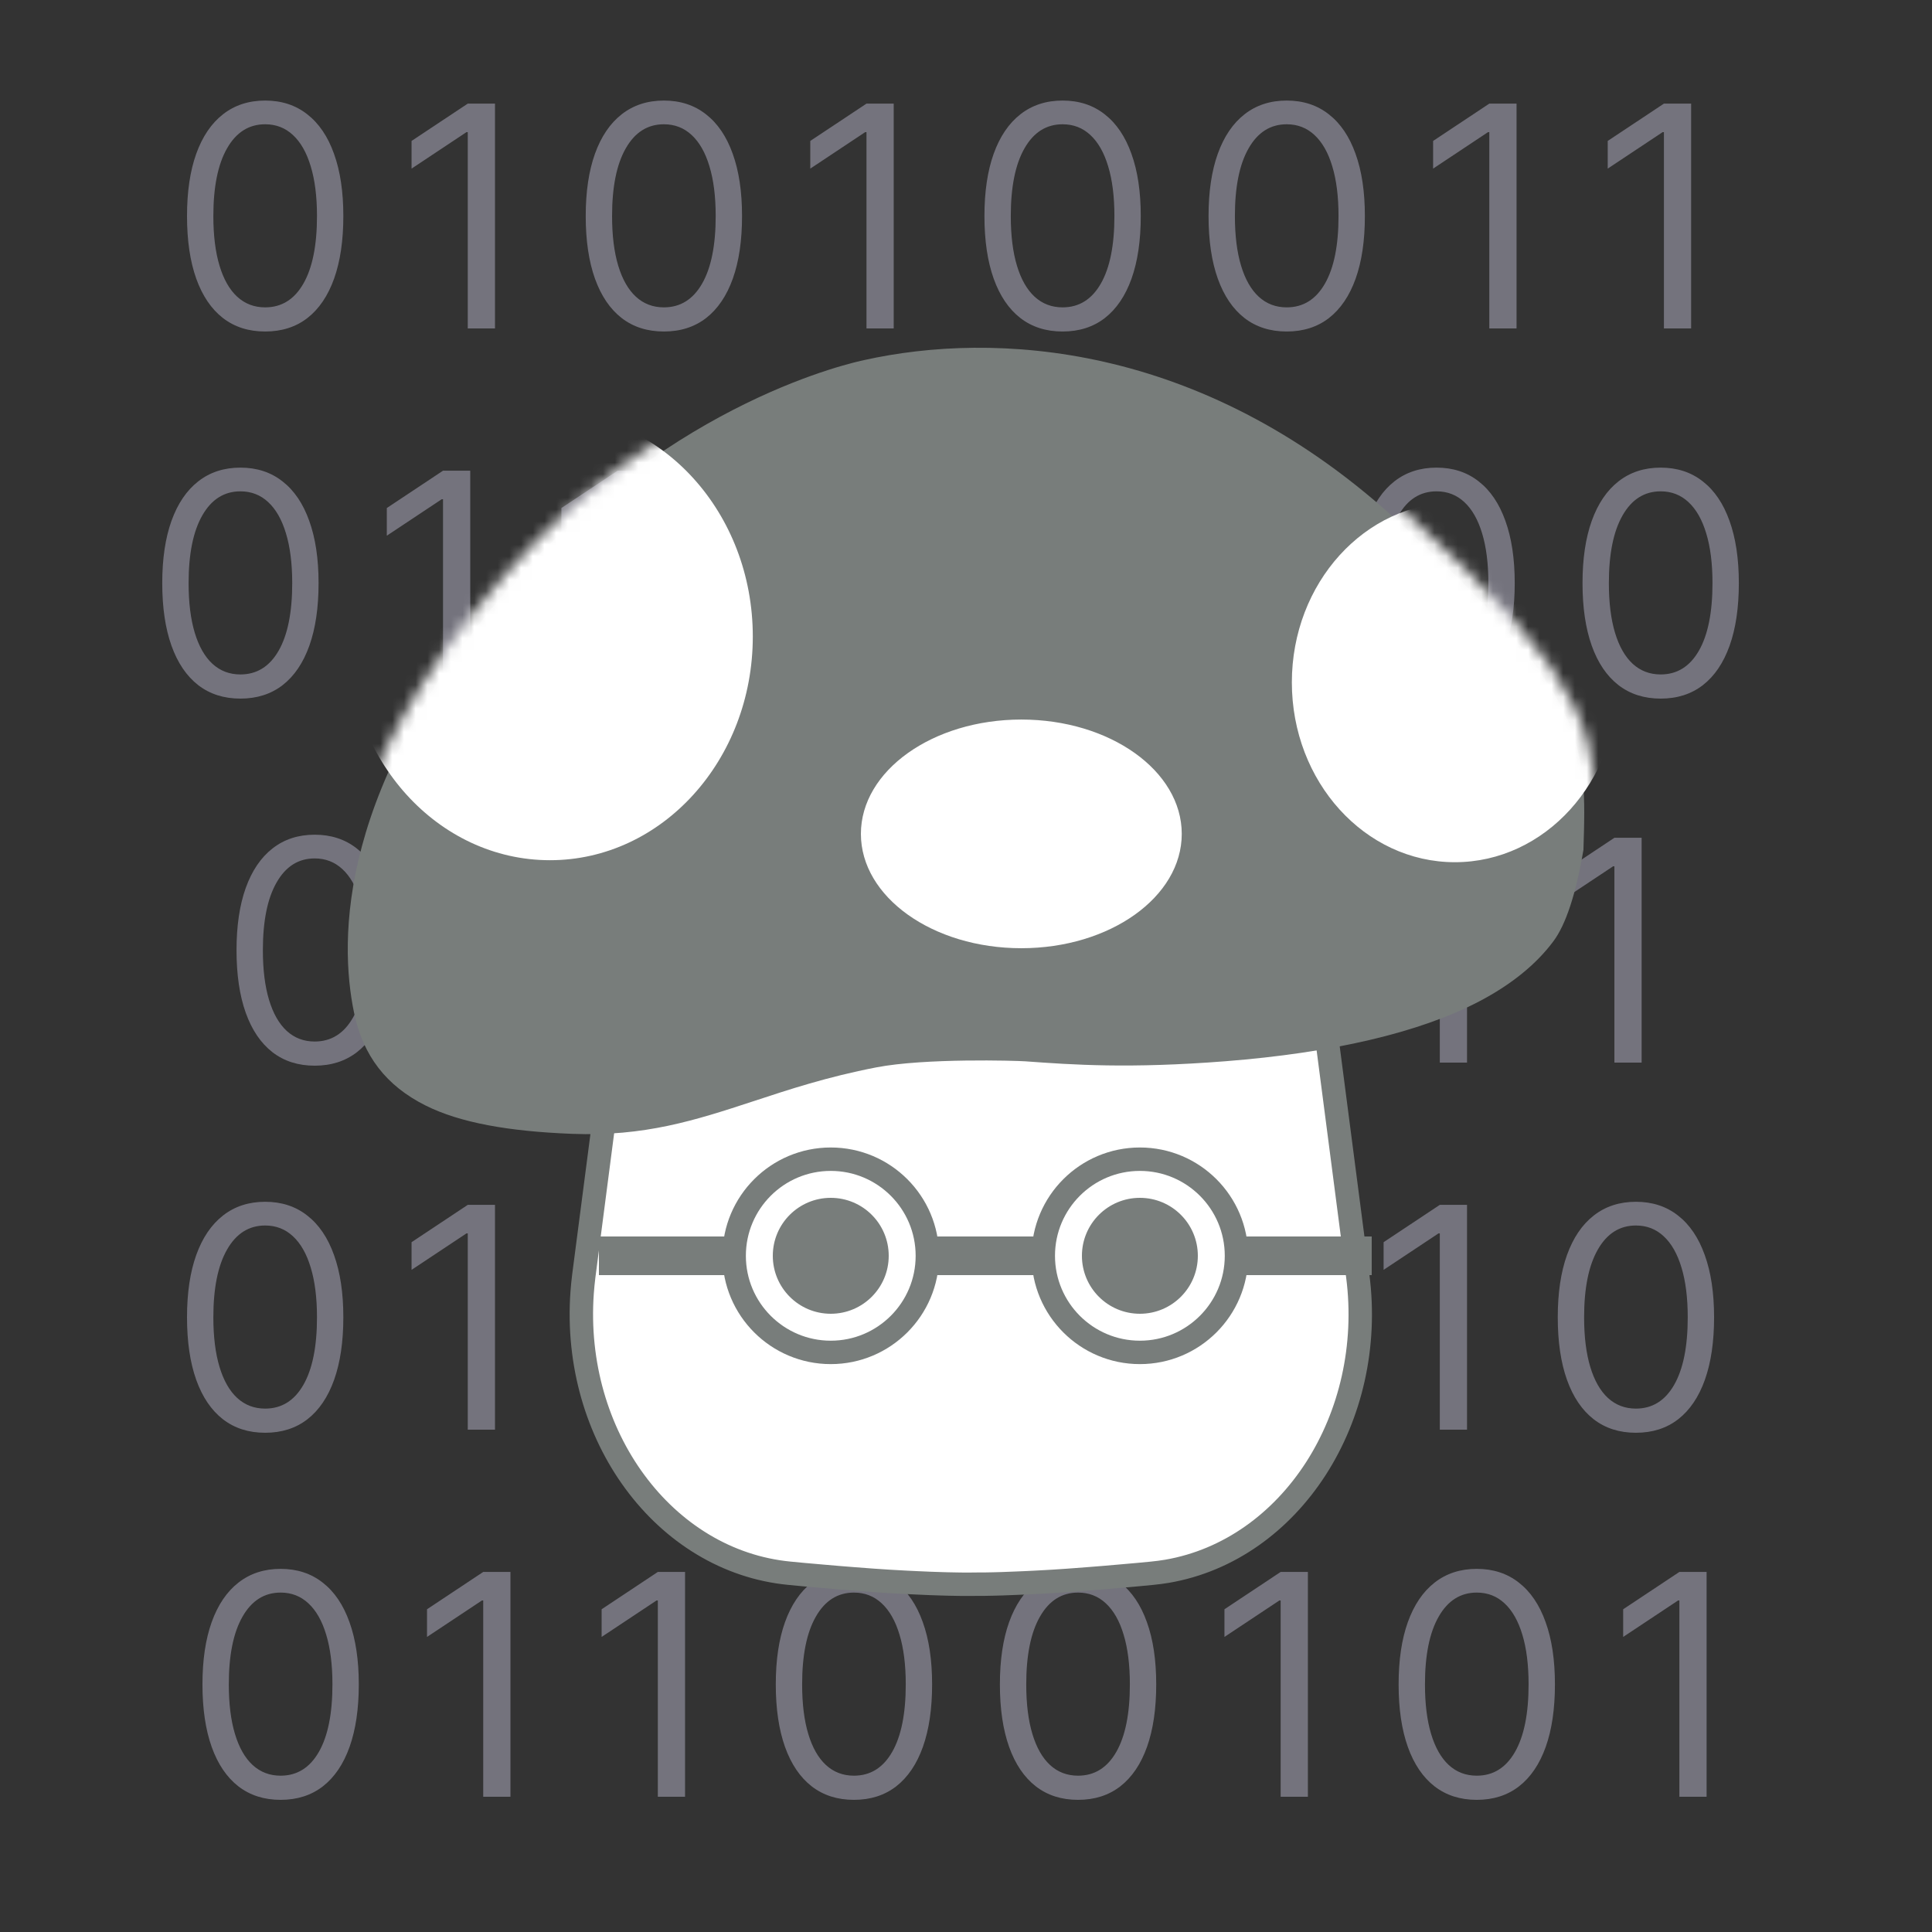 <svg width="165" height="165" viewBox="0 0 165 165" fill="none" xmlns="http://www.w3.org/2000/svg">
  <rect x="0" y="0" width="165" height="165" fill="#333333" stroke="none"/>
  <g clip-path="url(#clip0_3362_8984)">
    <path opacity="0.5"
      d="M22.646 28.312C21.234 28.312 20.031 27.928 19.037 27.159C18.043 26.384 17.284 25.262 16.759 23.794C16.234 22.319 15.972 20.538 15.972 18.45C15.972 16.375 16.234 14.603 16.759 13.134C17.29 11.659 18.053 10.534 19.047 9.759C20.046 8.978 21.247 8.588 22.646 8.588C24.047 8.588 25.243 8.978 26.237 9.759C27.237 10.534 28 11.659 28.525 13.134C29.056 14.603 29.322 16.375 29.322 18.45C29.322 20.538 29.059 22.319 28.534 23.794C28.009 25.262 27.25 26.384 26.256 27.159C25.262 27.928 24.059 28.312 22.646 28.312ZM22.646 26.25C24.047 26.25 25.134 25.575 25.909 24.225C26.684 22.875 27.072 20.95 27.072 18.45C27.072 16.787 26.893 15.372 26.537 14.203C26.187 13.034 25.681 12.144 25.018 11.531C24.362 10.919 23.572 10.613 22.646 10.613C21.259 10.613 20.175 11.297 19.393 12.666C18.612 14.028 18.221 15.956 18.221 18.45C18.221 20.113 18.396 21.525 18.747 22.688C19.096 23.85 19.6 24.734 20.256 25.341C20.918 25.947 21.715 26.25 22.646 26.25ZM42.274 8.85V28.05H39.949V11.287H39.837L35.149 14.4V12.037L39.949 8.85H42.274ZM56.698 28.312C55.286 28.312 54.083 27.928 53.089 27.159C52.095 26.384 51.336 25.262 50.811 23.794C50.286 22.319 50.023 20.538 50.023 18.45C50.023 16.375 50.286 14.603 50.811 13.134C51.342 11.659 52.105 10.534 53.098 9.759C54.098 8.978 55.298 8.588 56.698 8.588C58.098 8.588 59.295 8.978 60.289 9.759C61.289 10.534 62.051 11.659 62.577 13.134C63.108 14.603 63.373 16.375 63.373 18.45C63.373 20.538 63.111 22.319 62.586 23.794C62.061 25.262 61.301 26.384 60.308 27.159C59.314 27.928 58.111 28.312 56.698 28.312ZM56.698 26.25C58.098 26.25 59.186 25.575 59.961 24.225C60.736 22.875 61.123 20.95 61.123 18.45C61.123 16.787 60.945 15.372 60.589 14.203C60.239 13.034 59.733 12.144 59.07 11.531C58.414 10.919 57.623 10.613 56.698 10.613C55.311 10.613 54.227 11.297 53.445 12.666C52.664 14.028 52.273 15.956 52.273 18.45C52.273 20.113 52.448 21.525 52.798 22.688C53.148 23.85 53.651 24.734 54.308 25.341C54.97 25.947 55.767 26.25 56.698 26.25ZM76.326 8.85V28.05H74.001V11.287H73.888L69.201 14.4V12.037L74.001 8.85H76.326ZM90.75 28.312C89.338 28.312 88.135 27.928 87.141 27.159C86.147 26.384 85.388 25.262 84.863 23.794C84.338 22.319 84.075 20.538 84.075 18.45C84.075 16.375 84.338 14.603 84.863 13.134C85.394 11.659 86.156 10.534 87.15 9.759C88.15 8.978 89.35 8.588 90.75 8.588C92.15 8.588 93.347 8.978 94.341 9.759C95.341 10.534 96.103 11.659 96.628 13.134C97.16 14.603 97.425 16.375 97.425 18.45C97.425 20.538 97.163 22.319 96.638 23.794C96.113 25.262 95.353 26.384 94.36 27.159C93.366 27.928 92.163 28.312 90.75 28.312ZM90.75 26.25C92.15 26.25 93.238 25.575 94.013 24.225C94.788 22.875 95.175 20.95 95.175 18.45C95.175 16.787 94.997 15.372 94.641 14.203C94.291 13.034 93.785 12.144 93.122 11.531C92.466 10.919 91.675 10.613 90.75 10.613C89.363 10.613 88.278 11.297 87.497 12.666C86.716 14.028 86.325 15.956 86.325 18.45C86.325 20.113 86.5 21.525 86.85 22.688C87.2 23.85 87.703 24.734 88.36 25.341C89.022 25.947 89.819 26.25 90.75 26.25ZM109.89 28.312C108.478 28.312 107.275 27.928 106.281 27.159C105.287 26.384 104.528 25.262 104.003 23.794C103.478 22.319 103.215 20.538 103.215 18.45C103.215 16.375 103.478 14.603 104.003 13.134C104.534 11.659 105.296 10.534 106.29 9.759C107.29 8.978 108.49 8.588 109.89 8.588C111.29 8.588 112.487 8.978 113.481 9.759C114.481 10.534 115.243 11.659 115.768 13.134C116.3 14.603 116.565 16.375 116.565 18.45C116.565 20.538 116.303 22.319 115.778 23.794C115.253 25.262 114.493 26.384 113.5 27.159C112.506 27.928 111.303 28.312 109.89 28.312ZM109.89 26.25C111.29 26.25 112.378 25.575 113.153 24.225C113.928 22.875 114.315 20.95 114.315 18.45C114.315 16.787 114.137 15.372 113.781 14.203C113.431 13.034 112.925 12.144 112.262 11.531C111.606 10.919 110.815 10.613 109.89 10.613C108.503 10.613 107.418 11.297 106.637 12.666C105.856 14.028 105.465 15.956 105.465 18.45C105.465 20.113 105.64 21.525 105.99 22.688C106.34 23.85 106.843 24.734 107.5 25.341C108.162 25.947 108.959 26.25 109.89 26.25ZM129.518 8.85V28.05H127.193V11.287H127.08L122.393 14.4V12.037L127.193 8.85H129.518ZM144.43 8.85V28.05H142.105V11.287H141.992L137.305 14.4V12.037L142.105 8.85H144.43ZM20.532 59.663C19.12 59.663 17.917 59.278 16.923 58.509C15.929 57.734 15.17 56.612 14.645 55.144C14.12 53.669 13.857 51.888 13.857 49.8C13.857 47.725 14.12 45.953 14.645 44.484C15.176 43.009 15.939 41.884 16.932 41.109C17.932 40.328 19.133 39.937 20.532 39.937C21.932 39.937 23.129 40.328 24.123 41.109C25.123 41.884 25.886 43.009 26.41 44.484C26.942 45.953 27.207 47.725 27.207 49.8C27.207 51.888 26.945 53.669 26.42 55.144C25.895 56.612 25.136 57.734 24.142 58.509C23.148 59.278 21.945 59.663 20.532 59.663ZM20.532 57.6C21.932 57.6 23.02 56.925 23.795 55.575C24.57 54.225 24.957 52.3 24.957 49.8C24.957 48.137 24.779 46.722 24.423 45.553C24.073 44.384 23.567 43.494 22.904 42.881C22.248 42.269 21.457 41.962 20.532 41.962C19.145 41.962 18.061 42.647 17.279 44.016C16.498 45.378 16.107 47.306 16.107 49.8C16.107 51.462 16.282 52.875 16.632 54.038C16.982 55.2 17.486 56.084 18.142 56.691C18.804 57.297 19.601 57.6 20.532 57.6ZM40.16 40.2V59.4H37.835V42.638H37.722L33.035 45.75V43.388L37.835 40.2H40.16ZM55.072 40.2V59.4H52.747V42.638H52.634L47.947 45.75V43.388L52.747 40.2H55.072ZM69.984 40.2V59.4H67.659V42.638H67.546L62.859 45.75V43.388L67.659 40.2H69.984ZM84.408 59.663C82.996 59.663 81.792 59.278 80.799 58.509C79.805 57.734 79.046 56.612 78.521 55.144C77.996 53.669 77.733 51.888 77.733 49.8C77.733 47.725 77.996 45.953 78.521 44.484C79.052 43.009 79.814 41.884 80.808 41.109C81.808 40.328 83.008 39.937 84.408 39.937C85.808 39.937 87.005 40.328 87.999 41.109C88.999 41.884 89.761 43.009 90.286 44.484C90.817 45.953 91.083 47.725 91.083 49.8C91.083 51.888 90.82 53.669 90.296 55.144C89.77 56.612 89.011 57.734 88.017 58.509C87.024 59.278 85.82 59.663 84.408 59.663ZM84.408 57.6C85.808 57.6 86.895 56.925 87.671 55.575C88.445 54.225 88.833 52.3 88.833 49.8C88.833 48.137 88.655 46.722 88.299 45.553C87.949 44.384 87.442 43.494 86.78 42.881C86.124 42.269 85.333 41.962 84.408 41.962C83.02 41.962 81.936 42.647 81.155 44.016C80.374 45.378 79.983 47.306 79.983 49.8C79.983 51.462 80.158 52.875 80.508 54.038C80.858 55.2 81.361 56.084 82.017 56.691C82.68 57.297 83.477 57.6 84.408 57.6ZM103.548 59.663C102.136 59.663 100.932 59.278 99.939 58.509C98.945 57.734 98.186 56.612 97.661 55.144C97.136 53.669 96.873 51.888 96.873 49.8C96.873 47.725 97.136 45.953 97.661 44.484C98.192 43.009 98.954 41.884 99.948 41.109C100.948 40.328 102.148 39.937 103.548 39.937C104.948 39.937 106.145 40.328 107.139 41.109C108.139 41.884 108.901 43.009 109.426 44.484C109.957 45.953 110.223 47.725 110.223 49.8C110.223 51.888 109.961 53.669 109.436 55.144C108.91 56.612 108.151 57.734 107.157 58.509C106.164 59.278 104.961 59.663 103.548 59.663ZM103.548 57.6C104.948 57.6 106.036 56.925 106.811 55.575C107.586 54.225 107.973 52.3 107.973 49.8C107.973 48.137 107.795 46.722 107.439 45.553C107.089 44.384 106.582 43.494 105.92 42.881C105.264 42.269 104.473 41.962 103.548 41.962C102.16 41.962 101.076 42.647 100.295 44.016C99.514 45.378 99.123 47.306 99.123 49.8C99.123 51.462 99.298 52.875 99.648 54.038C99.998 55.2 100.501 56.084 101.157 56.691C101.82 57.297 102.617 57.6 103.548 57.6ZM122.688 59.663C121.276 59.663 120.072 59.278 119.079 58.509C118.085 57.734 117.325 56.612 116.801 55.144C116.276 53.669 116.013 51.888 116.013 49.8C116.013 47.725 116.276 45.953 116.801 44.484C117.332 43.009 118.094 41.884 119.088 41.109C120.088 40.328 121.288 39.937 122.688 39.937C124.088 39.937 125.285 40.328 126.279 41.109C127.279 41.884 128.041 43.009 128.566 44.484C129.097 45.953 129.363 47.725 129.363 49.8C129.363 51.888 129.101 53.669 128.576 55.144C128.05 56.612 127.291 57.734 126.297 58.509C125.304 59.278 124.101 59.663 122.688 59.663ZM122.688 57.6C124.088 57.6 125.176 56.925 125.951 55.575C126.726 54.225 127.113 52.3 127.113 49.8C127.113 48.137 126.935 46.722 126.579 45.553C126.229 44.384 125.722 43.494 125.06 42.881C124.404 42.269 123.613 41.962 122.688 41.962C121.3 41.962 120.216 42.647 119.435 44.016C118.654 45.378 118.263 47.306 118.263 49.8C118.263 51.462 118.438 52.875 118.788 54.038C119.138 55.2 119.641 56.084 120.297 56.691C120.96 57.297 121.757 57.6 122.688 57.6ZM141.828 59.663C140.416 59.663 139.212 59.278 138.219 58.509C137.225 57.734 136.465 56.612 135.941 55.144C135.416 53.669 135.153 51.888 135.153 49.8C135.153 47.725 135.416 45.953 135.941 44.484C136.472 43.009 137.234 41.884 138.228 41.109C139.228 40.328 140.428 39.937 141.828 39.937C143.228 39.937 144.425 40.328 145.419 41.109C146.419 41.884 147.181 43.009 147.706 44.484C148.237 45.953 148.503 47.725 148.503 49.8C148.503 51.888 148.241 53.669 147.715 55.144C147.19 56.612 146.431 57.734 145.437 58.509C144.444 59.278 143.241 59.663 141.828 59.663ZM141.828 57.6C143.228 57.6 144.316 56.925 145.091 55.575C145.866 54.225 146.253 52.3 146.253 49.8C146.253 48.137 146.075 46.722 145.719 45.553C145.369 44.384 144.862 43.494 144.2 42.881C143.544 42.269 142.753 41.962 141.828 41.962C140.44 41.962 139.356 42.647 138.575 44.016C137.794 45.378 137.403 47.306 137.403 49.8C137.403 51.462 137.578 52.875 137.928 54.038C138.278 55.2 138.781 56.084 139.437 56.691C140.1 57.297 140.897 57.6 141.828 57.6ZM26.875 91.013C25.462 91.013 24.259 90.628 23.265 89.859C22.271 89.084 21.512 87.963 20.987 86.494C20.462 85.019 20.2 83.238 20.2 81.15C20.2 79.075 20.462 77.303 20.987 75.834C21.518 74.359 22.281 73.234 23.275 72.459C24.274 71.678 25.475 71.287 26.875 71.287C28.275 71.287 29.472 71.678 30.465 72.459C31.465 73.234 32.228 74.359 32.753 75.834C33.284 77.303 33.55 79.075 33.55 81.15C33.55 83.238 33.287 85.019 32.762 86.494C32.237 87.963 31.478 89.084 30.484 89.859C29.49 90.628 28.287 91.013 26.875 91.013ZM26.875 88.95C28.275 88.95 29.362 88.275 30.137 86.925C30.912 85.575 31.3 83.65 31.3 81.15C31.3 79.487 31.122 78.072 30.765 76.903C30.415 75.734 29.909 74.844 29.247 74.231C28.59 73.619 27.8 73.312 26.875 73.312C25.487 73.312 24.403 73.997 23.622 75.366C22.84 76.728 22.45 78.656 22.45 81.15C22.45 82.812 22.625 84.225 22.975 85.388C23.325 86.55 23.828 87.434 24.484 88.041C25.146 88.647 25.943 88.95 26.875 88.95ZM46.502 71.55V90.75H44.177V73.987H44.065L39.377 77.1V74.738L44.177 71.55H46.502ZM61.414 71.55V90.75H59.089V73.987H58.977L54.289 77.1V74.738L59.089 71.55H61.414ZM75.838 91.013C74.426 91.013 73.223 90.628 72.229 89.859C71.235 89.084 70.476 87.963 69.951 86.494C69.426 85.019 69.163 83.238 69.163 81.15C69.163 79.075 69.426 77.303 69.951 75.834C70.482 74.359 71.245 73.234 72.238 72.459C73.238 71.678 74.438 71.287 75.838 71.287C77.238 71.287 78.435 71.678 79.429 72.459C80.429 73.234 81.192 74.359 81.716 75.834C82.248 77.303 82.513 79.075 82.513 81.15C82.513 83.238 82.251 85.019 81.726 86.494C81.201 87.963 80.442 89.084 79.448 89.859C78.454 90.628 77.251 91.013 75.838 91.013ZM75.838 88.95C77.238 88.95 78.326 88.275 79.101 86.925C79.876 85.575 80.263 83.65 80.263 81.15C80.263 79.487 80.085 78.072 79.729 76.903C79.379 75.734 78.873 74.844 78.21 74.231C77.554 73.619 76.763 73.312 75.838 73.312C74.451 73.312 73.367 73.997 72.585 75.366C71.804 76.728 71.413 78.656 71.413 81.15C71.413 82.812 71.588 84.225 71.938 85.388C72.288 86.55 72.791 87.434 73.448 88.041C74.11 88.647 74.907 88.95 75.838 88.95ZM95.466 71.55V90.75H93.141V73.987H93.028L88.341 77.1V74.738L93.141 71.55H95.466ZM110.378 71.55V90.75H108.053V73.987H107.94L103.253 77.1V74.738L108.053 71.55H110.378ZM125.29 71.55V90.75H122.965V73.987H122.852L118.165 77.1V74.738L122.965 71.55H125.29ZM140.201 71.55V90.75H137.877V73.987H137.764L133.077 77.1V74.738L137.877 71.55H140.201ZM22.646 122.363C21.234 122.363 20.031 121.978 19.037 121.209C18.043 120.434 17.284 119.313 16.759 117.844C16.234 116.369 15.972 114.588 15.972 112.5C15.972 110.425 16.234 108.653 16.759 107.184C17.29 105.709 18.053 104.584 19.047 103.809C20.046 103.028 21.247 102.637 22.646 102.637C24.047 102.637 25.243 103.028 26.237 103.809C27.237 104.584 28 105.709 28.525 107.184C29.056 108.653 29.322 110.425 29.322 112.5C29.322 114.588 29.059 116.369 28.534 117.844C28.009 119.313 27.25 120.434 26.256 121.209C25.262 121.978 24.059 122.363 22.646 122.363ZM22.646 120.3C24.047 120.3 25.134 119.625 25.909 118.275C26.684 116.925 27.072 115 27.072 112.5C27.072 110.837 26.893 109.422 26.537 108.253C26.187 107.084 25.681 106.194 25.018 105.581C24.362 104.969 23.572 104.662 22.646 104.662C21.259 104.662 20.175 105.347 19.393 106.716C18.612 108.078 18.221 110.006 18.221 112.5C18.221 114.163 18.396 115.575 18.747 116.738C19.096 117.9 19.6 118.784 20.256 119.391C20.918 119.997 21.715 120.3 22.646 120.3ZM42.274 102.9V122.1H39.949V105.338H39.837L35.149 108.45V106.088L39.949 102.9H42.274ZM57.186 102.9V122.1H54.861V105.338H54.748L50.061 108.45V106.088L54.861 102.9H57.186ZM72.098 102.9V122.1H69.773V105.338H69.66L64.973 108.45V106.088L69.773 102.9H72.098ZM86.522 122.363C85.11 122.363 83.906 121.978 82.913 121.209C81.919 120.434 81.16 119.313 80.635 117.844C80.11 116.369 79.847 114.588 79.847 112.5C79.847 110.425 80.11 108.653 80.635 107.184C81.166 105.709 81.928 104.584 82.922 103.809C83.922 103.028 85.122 102.637 86.522 102.637C87.922 102.637 89.119 103.028 90.113 103.809C91.113 104.584 91.875 105.709 92.4 107.184C92.931 108.653 93.197 110.425 93.197 112.5C93.197 114.588 92.935 116.369 92.41 117.844C91.885 119.313 91.125 120.434 90.132 121.209C89.138 121.978 87.935 122.363 86.522 122.363ZM86.522 120.3C87.922 120.3 89.01 119.625 89.785 118.275C90.56 116.925 90.947 115 90.947 112.5C90.947 110.837 90.769 109.422 90.413 108.253C90.063 107.084 89.556 106.194 88.894 105.581C88.238 104.969 87.447 104.662 86.522 104.662C85.135 104.662 84.05 105.347 83.269 106.716C82.488 108.078 82.097 110.006 82.097 112.5C82.097 114.163 82.272 115.575 82.622 116.738C82.972 117.9 83.475 118.784 84.131 119.391C84.794 119.997 85.591 120.3 86.522 120.3ZM105.662 122.363C104.25 122.363 103.047 121.978 102.053 121.209C101.059 120.434 100.3 119.313 99.775 117.844C99.25 116.369 98.987 114.588 98.987 112.5C98.987 110.425 99.25 108.653 99.775 107.184C100.306 105.709 101.068 104.584 102.062 103.809C103.062 103.028 104.262 102.637 105.662 102.637C107.062 102.637 108.259 103.028 109.253 103.809C110.253 104.584 111.015 105.709 111.54 107.184C112.072 108.653 112.337 110.425 112.337 112.5C112.337 114.588 112.075 116.369 111.55 117.844C111.025 119.313 110.265 120.434 109.271 121.209C108.278 121.978 107.075 122.363 105.662 122.363ZM105.662 120.3C107.062 120.3 108.15 119.625 108.925 118.275C109.7 116.925 110.087 115 110.087 112.5C110.087 110.837 109.909 109.422 109.553 108.253C109.203 107.084 108.696 106.194 108.034 105.581C107.378 104.969 106.587 104.662 105.662 104.662C104.275 104.662 103.19 105.347 102.409 106.716C101.628 108.078 101.237 110.006 101.237 112.5C101.237 114.163 101.412 115.575 101.762 116.738C102.112 117.9 102.615 118.784 103.271 119.391C103.934 119.997 104.731 120.3 105.662 120.3ZM125.29 102.9V122.1H122.965V105.338H122.852L118.165 108.45V106.088L122.965 102.9H125.29ZM139.714 122.363C138.301 122.363 137.098 121.978 136.105 121.209C135.111 120.434 134.351 119.313 133.826 117.844C133.301 116.369 133.039 114.588 133.039 112.5C133.039 110.425 133.301 108.653 133.826 107.184C134.358 105.709 135.12 104.584 136.114 103.809C137.114 103.028 138.314 102.637 139.714 102.637C141.114 102.637 142.311 103.028 143.305 103.809C144.305 104.584 145.067 105.709 145.592 107.184C146.123 108.653 146.389 110.425 146.389 112.5C146.389 114.588 146.127 116.369 145.602 117.844C145.077 119.313 144.317 120.434 143.323 121.209C142.33 121.978 141.127 122.363 139.714 122.363ZM139.714 120.3C141.114 120.3 142.202 119.625 142.977 118.275C143.752 116.925 144.139 115 144.139 112.5C144.139 110.837 143.961 109.422 143.605 108.253C143.255 107.084 142.748 106.194 142.086 105.581C141.43 104.969 140.639 104.662 139.714 104.662C138.327 104.662 137.242 105.347 136.461 106.716C135.68 108.078 135.289 110.006 135.289 112.5C135.289 114.163 135.464 115.575 135.814 116.738C136.164 117.9 136.667 118.784 137.323 119.391C137.986 119.997 138.783 120.3 139.714 120.3ZM23.966 153.713C22.554 153.713 21.351 153.328 20.357 152.559C19.363 151.784 18.604 150.663 18.079 149.194C17.554 147.719 17.291 145.938 17.291 143.85C17.291 141.775 17.554 140.003 18.079 138.534C18.61 137.059 19.373 135.934 20.366 135.159C21.366 134.378 22.567 133.987 23.966 133.987C25.366 133.987 26.563 134.378 27.557 135.159C28.557 135.934 29.32 137.059 29.845 138.534C30.376 140.003 30.642 141.775 30.642 143.85C30.642 145.938 30.379 147.719 29.854 149.194C29.329 150.663 28.57 151.784 27.576 152.559C26.582 153.328 25.379 153.713 23.966 153.713ZM23.966 151.65C25.366 151.65 26.454 150.975 27.229 149.625C28.004 148.275 28.392 146.35 28.392 143.85C28.392 142.187 28.213 140.772 27.857 139.603C27.507 138.434 27.001 137.544 26.338 136.931C25.682 136.319 24.892 136.012 23.966 136.012C22.579 136.012 21.495 136.697 20.713 138.066C19.932 139.428 19.541 141.356 19.541 143.85C19.541 145.513 19.716 146.925 20.067 148.088C20.416 149.25 20.92 150.134 21.576 150.741C22.238 151.347 23.035 151.65 23.966 151.65ZM43.594 134.25V153.45H41.269V136.688H41.157L36.469 139.8V137.438L41.269 134.25H43.594ZM58.506 134.25V153.45H56.181V136.688H56.068L51.381 139.8V137.438L56.181 134.25H58.506ZM72.93 153.713C71.518 153.713 70.315 153.328 69.321 152.559C68.327 151.784 67.568 150.663 67.043 149.194C66.518 147.719 66.255 145.938 66.255 143.85C66.255 141.775 66.518 140.003 67.043 138.534C67.574 137.059 68.337 135.934 69.33 135.159C70.33 134.378 71.53 133.987 72.93 133.987C74.33 133.987 75.527 134.378 76.521 135.159C77.521 135.934 78.283 137.059 78.808 138.534C79.34 140.003 79.605 141.775 79.605 143.85C79.605 145.938 79.343 147.719 78.818 149.194C78.293 150.663 77.533 151.784 76.54 152.559C75.546 153.328 74.343 153.713 72.93 153.713ZM72.93 151.65C74.33 151.65 75.418 150.975 76.193 149.625C76.968 148.275 77.355 146.35 77.355 143.85C77.355 142.187 77.177 140.772 76.821 139.603C76.471 138.434 75.965 137.544 75.302 136.931C74.646 136.319 73.855 136.012 72.93 136.012C71.543 136.012 70.458 136.697 69.677 138.066C68.896 139.428 68.505 141.356 68.505 143.85C68.505 145.513 68.68 146.925 69.03 148.088C69.38 149.25 69.883 150.134 70.54 150.741C71.202 151.347 71.999 151.65 72.93 151.65ZM92.07 153.713C90.658 153.713 89.455 153.328 88.461 152.559C87.467 151.784 86.708 150.663 86.183 149.194C85.658 147.719 85.395 145.938 85.395 143.85C85.395 141.775 85.658 140.003 86.183 138.534C86.714 137.059 87.477 135.934 88.47 135.159C89.47 134.378 90.67 133.987 92.07 133.987C93.47 133.987 94.667 134.378 95.661 135.159C96.661 135.934 97.423 137.059 97.948 138.534C98.48 140.003 98.745 141.775 98.745 143.85C98.745 145.938 98.483 147.719 97.958 149.194C97.433 150.663 96.673 151.784 95.68 152.559C94.686 153.328 93.483 153.713 92.07 153.713ZM92.07 151.65C93.47 151.65 94.558 150.975 95.333 149.625C96.108 148.275 96.495 146.35 96.495 143.85C96.495 142.187 96.317 140.772 95.961 139.603C95.611 138.434 95.105 137.544 94.442 136.931C93.786 136.319 92.995 136.012 92.07 136.012C90.683 136.012 89.598 136.697 88.817 138.066C88.036 139.428 87.645 141.356 87.645 143.85C87.645 145.513 87.82 146.925 88.17 148.088C88.52 149.25 89.023 150.134 89.68 150.741C90.342 151.347 91.139 151.65 92.07 151.65ZM111.698 134.25V153.45H109.373V136.688H109.26L104.573 139.8V137.438L109.373 134.25H111.698ZM126.122 153.713C124.71 153.713 123.507 153.328 122.513 152.559C121.519 151.784 120.76 150.663 120.235 149.194C119.71 147.719 119.447 145.938 119.447 143.85C119.447 141.775 119.71 140.003 120.235 138.534C120.766 137.059 121.528 135.934 122.522 135.159C123.522 134.378 124.722 133.987 126.122 133.987C127.522 133.987 128.719 134.378 129.713 135.159C130.713 135.934 131.475 137.059 132 138.534C132.532 140.003 132.797 141.775 132.797 143.85C132.797 145.938 132.535 147.719 132.01 149.194C131.485 150.663 130.725 151.784 129.731 152.559C128.738 153.328 127.535 153.713 126.122 153.713ZM126.122 151.65C127.522 151.65 128.61 150.975 129.385 149.625C130.16 148.275 130.547 146.35 130.547 143.85C130.547 142.187 130.369 140.772 130.013 139.603C129.663 138.434 129.156 137.544 128.494 136.931C127.838 136.319 127.047 136.012 126.122 136.012C124.735 136.012 123.65 136.697 122.869 138.066C122.088 139.428 121.697 141.356 121.697 143.85C121.697 145.513 121.872 146.925 122.222 148.088C122.572 149.25 123.075 150.134 123.731 150.741C124.394 151.347 125.191 151.65 126.122 151.65ZM145.75 134.25V153.45H143.425V136.688H143.312L138.625 139.8V137.438L143.425 134.25H145.75Z"
      fill="#B6B5C8" />
    <path
      d="M90.845 64.234C96.393 64.234 101.527 66.568 105.48 70.479C109.408 74.369 112.166 79.829 112.985 86.109L115.956 108.959C116.744 115.008 115.318 120.854 112.391 125.41C109.439 129.994 104.967 133.281 99.67 134.193C99.245 134.263 98.826 134.319 98.394 134.361L97.224 134.473L95.711 134.606L94.254 134.732L92.853 134.844L91.839 134.921L91.176 134.97L90.532 135.013L89.9 135.055L89.281 135.09L88.381 135.139L87.505 135.181L86.661 135.216L85.585 135.258L84.81 135.279L84.072 135.293H83.59L82.902 135.3H82.214L81.732 135.293L80.994 135.279L80.481 135.265L79.424 135.23L78.311 135.181L77.436 135.139L76.535 135.09L75.916 135.055L75.284 135.013L74.64 134.97L73.977 134.921L72.964 134.844L71.563 134.732L70.106 134.606L68.592 134.473L67.422 134.361C62.087 133.849 57.428 130.912 54.219 126.553C51.03 122.228 49.279 116.501 49.716 110.403C49.754 109.92 49.797 109.436 49.86 108.952L52.831 86.102C53.65 79.822 56.408 74.362 60.336 70.472C64.289 66.561 68.153 64.9 73.7 64.9L90.87 64.227L90.845 64.234Z"
      fill="white" stroke="#787D7B" stroke-width="2" />
    <path
      d="M73.799 30.753C84.844 28.296 102.425 29.164 118.952 44.122C135.769 59.339 135.503 63.601 135.232 72.581C134.588 76.361 133.729 78.965 132.662 80.393C131.197 82.36 129.068 84.088 126.328 85.523C121.194 88.211 113.742 89.919 104.674 90.633C96.432 91.277 91.608 90.934 87.56 90.64C86.764 90.584 78.997 90.353 74.841 91.158C70.635 91.97 67.364 93.055 64.365 94.042C59.338 95.694 55.037 97.073 48.855 96.834C43.424 96.624 39.275 95.882 36.345 94.413C32.985 92.733 31.002 90.164 30.238 86.489C28.962 80.351 28.748 66.975 43.904 49.714C57.582 34.148 73.041 30.921 73.799 30.753Z"
      fill="#787D7B" />
    <mask id="mask0_3362_8984" style="mask-type:luminance" maskUnits="userSpaceOnUse" x="28" y="28"
      width="109" height="70">
      <path
        d="M73.799 30.753C84.844 28.296 102.425 29.164 118.952 44.122C135.769 59.339 135.504 63.601 135.232 72.581C134.588 76.361 133.729 78.965 132.662 80.393C131.197 82.36 129.068 84.088 126.328 85.523C121.194 88.211 113.742 89.919 104.674 90.633C96.432 91.277 91.608 90.934 87.56 90.64C86.764 90.584 78.997 90.353 74.841 91.158C70.635 91.97 67.364 93.055 64.365 94.042C59.338 95.694 55.037 97.073 48.855 96.834C43.424 96.624 39.275 95.882 36.345 94.413C32.985 92.733 31.002 90.164 30.238 86.489C28.962 80.351 28.748 66.975 43.904 49.714C57.582 34.148 73.041 30.921 73.799 30.753Z"
        fill="white" stroke="#787D7B" stroke-width="2" />
    </mask>
    <g mask="url(#mask0_3362_8984)">
      <path fill-rule="evenodd" clip-rule="evenodd"
        d="M87.225 61.452C94.792 61.452 100.926 65.824 100.926 71.216C100.926 76.609 94.792 80.981 87.225 80.981C79.658 80.981 73.524 76.609 73.524 71.216C73.524 65.824 79.658 61.452 87.225 61.452ZM124.254 42.921C131.944 42.921 138.179 49.796 138.179 58.278C138.179 66.76 131.944 73.636 124.254 73.636C116.564 73.636 110.329 66.76 110.329 58.278C110.329 49.796 116.564 42.921 124.254 42.921ZM46.97 35.256C56.536 35.256 64.292 43.809 64.292 54.36C64.292 64.911 56.536 73.465 46.97 73.465C37.403 73.465 29.648 64.911 29.648 54.36C29.648 43.809 37.403 35.256 46.97 35.256Z"
        fill="white" />
    </g>
    <path
      d="M70.95 115.5C75.507 115.5 79.2 111.806 79.2 107.25C79.2 102.694 75.507 99 70.95 99C66.394 99 62.7 102.694 62.7 107.25C62.7 111.806 66.394 115.5 70.95 115.5Z"
      stroke="#787D7B" stroke-width="2" />
    <path
      d="M70.95 112.2C73.684 112.2 75.9 109.984 75.9 107.25C75.9 104.516 73.684 102.3 70.95 102.3C68.216 102.3 66 104.516 66 107.25C66 109.984 68.216 112.2 70.95 112.2Z"
      fill="#787D7B" />
    <path
      d="M97.35 112.2C100.084 112.2 102.3 109.984 102.3 107.25C102.3 104.516 100.084 102.3 97.35 102.3C94.616 102.3 92.4 104.516 92.4 107.25C92.4 109.984 94.616 112.2 97.35 112.2Z"
      fill="#787D7B" />
    <path
      d="M97.35 115.5C101.906 115.5 105.6 111.806 105.6 107.25C105.6 102.694 101.906 99 97.35 99C92.794 99 89.1 102.694 89.1 107.25C89.1 111.806 92.794 115.5 97.35 115.5Z"
      stroke="#787D7B" stroke-width="2" />
    <path d="M88.275 105.6H80.025V108.9H88.275V105.6Z" fill="#787D7B" />
    <path d="M62.7 105.6H51.15V108.9H62.7V105.6Z" fill="#787D7B" />
    <path d="M117.15 105.6H105.6V108.9H117.15V105.6Z" fill="#787D7B" />
  </g>
  <defs>
    <clipPath id="clip0_3362_8984">
      <rect width="165" height="165" fill="white" />
    </clipPath>
  </defs>
</svg>

